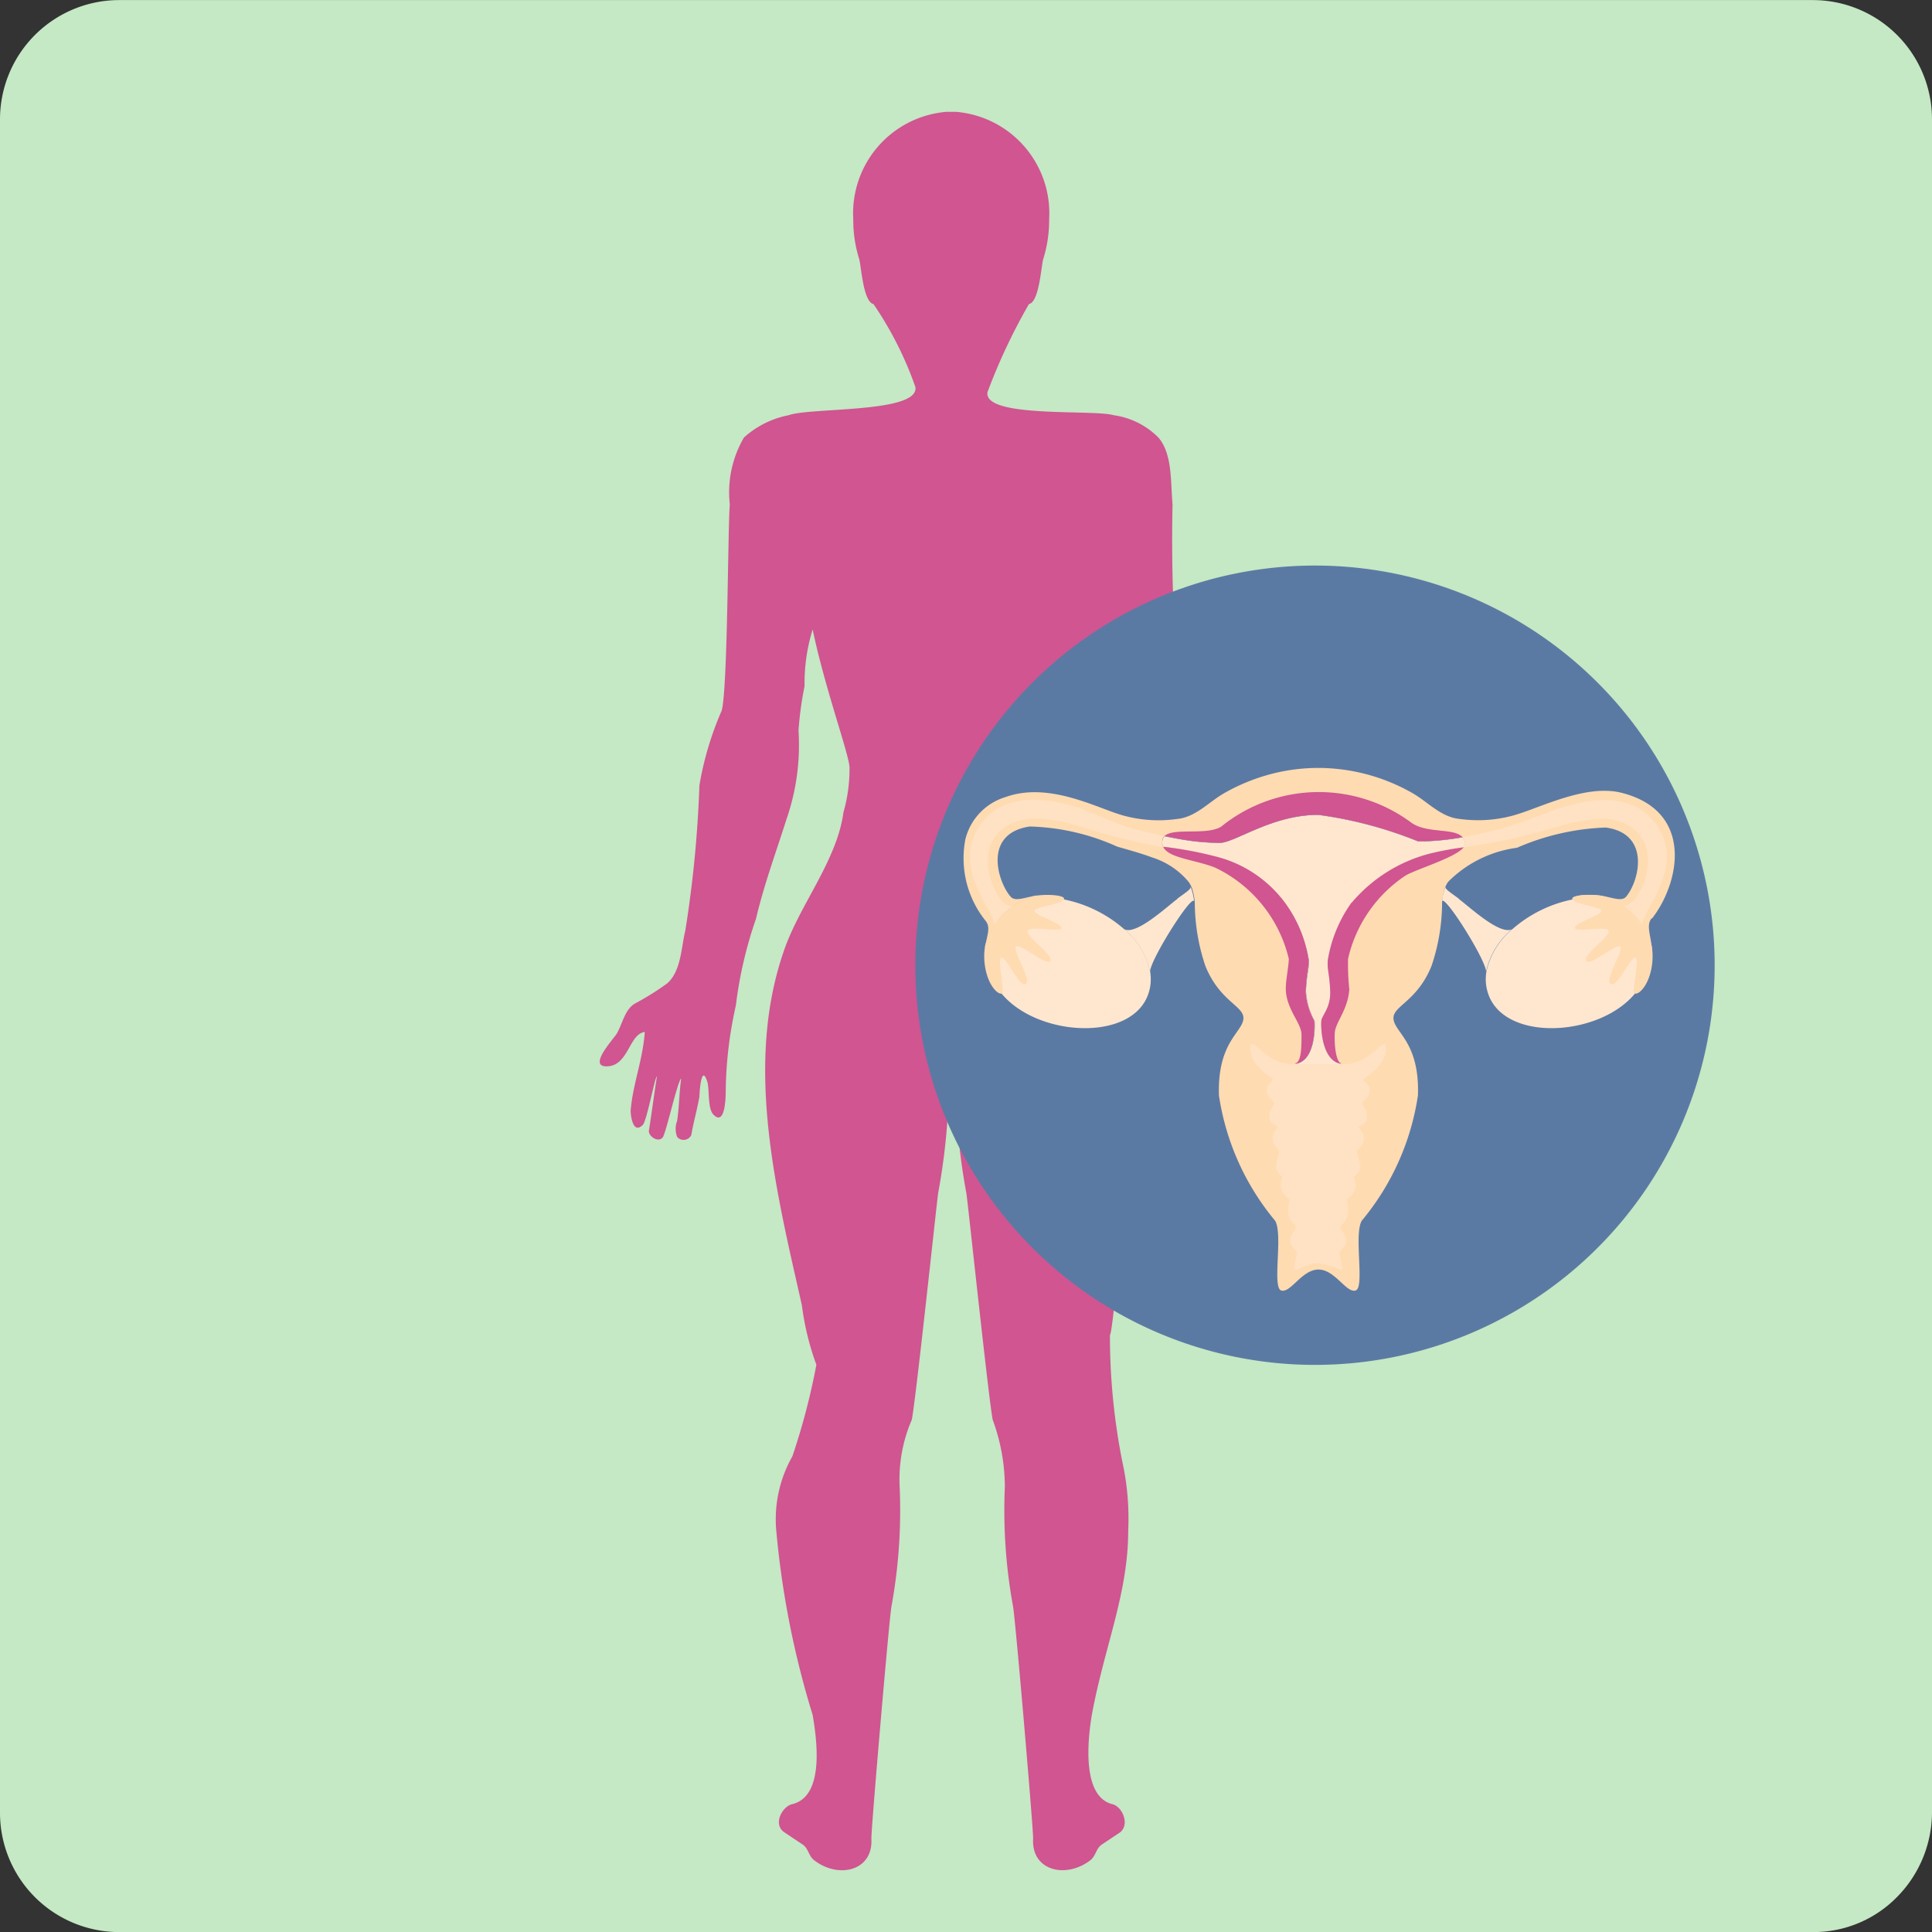 <svg id="Group_2085" data-name="Group 2085" xmlns="http://www.w3.org/2000/svg" width="52" height="52" viewBox="0 0 52 52">
    <rect x="0" y="0" width="52" height="52" fill="#333333" stroke="none"/>
    <defs>
        <clipPath id="clip-path">
            <path id="Rectangle_4597" data-name="Rectangle 4597" style="fill:none" d="M0 0h52v52H0z"/>
        </clipPath>
        <clipPath id="clip-path-2">
            <path id="Rectangle_4596" data-name="Rectangle 4596" style="fill:none" d="M0 0h52v52H0z"/>
        </clipPath>
        <style>
            
        </style>
    </defs>
    <g id="Group_2078" data-name="Group 2078" style="clip-path:url(#clip-path)">
        <g id="Group_2077" data-name="Group 2077">
            <g id="Group_2076" data-name="Group 2076" style="clip-path:url(#clip-path-2)">
                <path id="Path_508" data-name="Path 508" d="M3.21 0h45.58A3.21 3.21 0 0 1 52 3.208v45.58a3.257 3.257 0 0 1-.973 2.3A3.142 3.142 0 0 1 48.79 52H3.21A3.21 3.21 0 0 1 0 48.788V3.208A3.21 3.21 0 0 1 3.21 0" transform="translate(0 .002)" style="fill:#c5e8c5"/>
                <path id="Path_509" data-name="Path 509" d="M471.97 210.934c-.005-.005-.005-.005-.005 0z" transform="translate(-449.217 -200.764)" style="fill:#d05591"/>
                <path id="Path_510" data-name="Path 510" d="M353.407 87.454c-.163-.218-.218-.652-.49-.817a4.7 4.7 0 0 1-.87-.543 3.138 3.138 0 0 1-.49-1.416 23.832 23.832 0 0 1-.381-3.918 8.5 8.5 0 0 0-.6-2.012 46.309 46.309 0 0 1-.218-5.549c-.054-.6 0-1.36-.381-1.8a2.1 2.1 0 0 0-1.2-.6c-.543-.163-3.511.086-3.4-.62a15.818 15.818 0 0 1 1.116-2.372c.272-.054.327-.979.381-1.2a3.507 3.507 0 0 0 .163-1.088 2.738 2.738 0 0 0-2.5-2.885h-.272a2.738 2.738 0 0 0-2.5 2.885 3.507 3.507 0 0 0 .163 1.088c.054.218.109 1.142.381 1.2a9.542 9.542 0 0 1 1.128 2.232c.109.708-2.816.544-3.414.76a2.5 2.5 0 0 0-1.2.6 2.919 2.919 0 0 0-.381 1.8c-.054.6-.054 4.95-.218 5.549a8.619 8.619 0 0 0-.6 2.012 31.58 31.58 0 0 1-.381 3.918c-.109.436-.109 1.088-.49 1.416a7.475 7.475 0 0 1-.87.543c-.272.163-.327.543-.49.817-.109.163-.761.87-.272.87.6 0 .6-.87 1.033-.926-.054.761-.327 1.416-.381 2.121 0 .109.054.652.327.381.109-.109.327-1.307.381-1.307-.054.327-.163 1.142-.218 1.469 0 .163.272.327.381.163.109-.218.381-1.469.49-1.578-.054.381-.054.761-.109 1.142a.612.612 0 0 0 0 .436.23.23 0 0 0 .381-.054c.054-.327.163-.708.218-1.033 0-.109.054-.926.218-.381.054.218 0 .708.163.87.327.327.327-.543.327-.652a10.968 10.968 0 0 1 .272-2.286 11.28 11.28 0 0 1 .543-2.339c.218-.926.543-1.8.817-2.667a6.1 6.1 0 0 0 .327-2.395 9.172 9.172 0 0 1 .163-1.2 4.866 4.866 0 0 1 .218-1.523c.327 1.578.992 3.394.992 3.721a4.235 4.235 0 0 1-.163 1.2c-.172 1.282-1.15 2.455-1.58 3.662-1.106 3.105-.235 6.512.461 9.608a7.308 7.308 0 0 0 .39 1.6 18.194 18.194 0 0 1-.646 2.465 3.426 3.426 0 0 0-.432 2.014 24.118 24.118 0 0 0 .979 4.95c.109.652.327 2.177-.543 2.395-.272.054-.543.543-.218.761l.49.327c.163.109.163.327.327.436.652.49 1.578.272 1.523-.6 0-.327.49-6.039.543-6.257a14.36 14.36 0 0 0 .218-3.21 4.039 4.039 0 0 1 .327-1.8c.109-.543.652-5.659.708-6.094a17.087 17.087 0 0 0 .272-2.339c0-.272-.163-.761.109-.817.272.054.109.543.109.817a17.091 17.091 0 0 0 .272 2.339c.054.381.6 5.549.708 6.094a5.263 5.263 0 0 1 .327 1.8 14.361 14.361 0 0 0 .218 3.21c.054.218.543 5.93.543 6.257-.054.87.87 1.088 1.523.6.163-.109.163-.327.327-.436l.49-.327c.272-.218.054-.708-.218-.761-.817-.218-.652-1.741-.543-2.395.327-1.8.979-3.265.979-4.95a7.144 7.144 0 0 0-.164-1.902 17.415 17.415 0 0 1-.327-3.374c.109-.163.436-4.461.436-4.95 0-.87.109-1.8.054-2.667 0-.708-.218-1.416-.272-2.121-.109-.817-.327-1.632-.436-2.449a9.181 9.181 0 0 1-.163-1.2 34.013 34.013 0 0 1 .163-5.5 13.009 13.009 0 0 1 .218 1.523 9.183 9.183 0 0 1 .163 1.2 6.068 6.068 0 0 0 .327 2.395 21.544 21.544 0 0 1 .817 2.667 9.09 9.09 0 0 1 .543 2.339 10.972 10.972 0 0 1 .272 2.286c0 .109 0 .979.327.652.163-.163.109-.652.163-.87.163-.543.163.218.218.381a6.81 6.81 0 0 0 .218 1.033.211.211 0 0 0 .381.054.612.612 0 0 0 0-.436c-.054-.381-.054-.761-.109-1.142.109.109.381 1.36.49 1.578s.381.054.381-.163c-.054-.327-.163-1.142-.218-1.469.054 0 .272 1.2.381 1.307.218.272.327-.272.327-.381-.054-.708-.327-1.416-.381-2.121.436.054.436.87 1.033.926.164-.109-.49-.817-.6-.979" transform="translate(-318.799 -59.623)" style="fill:#d05591"/>
                <path id="Path_511" data-name="Path 511" d="M532.631 326.573a10.757 10.757 0 1 1-10.757-10.757 10.757 10.757 0 0 1 10.757 10.757" transform="translate(-486.481 -300.594)" style="fill:#5b7aa3"/>
                <path id="Path_512" data-name="Path 512" d="M551.852 503.835c.974 1.172 3.523 1.306 3.953-.007a1.216 1.216 0 0 0 .044-.586 2.026 2.026 0 0 0-.7-1.143 3.51 3.51 0 0 0-1.622-.8 1.575 1.575 0 0 0-1.954.929 1.62 1.62 0 0 0 .282 1.609" transform="translate(-524.893 -477.091)" style="fill:#ffe7cf"/>
                <path id="Path_513" data-name="Path 513" d="M833.686 503.83c-.974 1.172-3.523 1.306-3.953-.007a1.216 1.216 0 0 1-.044-.586 2.026 2.026 0 0 1 .7-1.143 3.511 3.511 0 0 1 1.622-.8 1.958 1.958 0 0 1 1.328.156 1.355 1.355 0 0 1 .543.583 1.66 1.66 0 0 1-.2 1.793" transform="translate(-789.682 -477.086)" style="fill:#ffe7cf"/>
                <path id="Path_514" data-name="Path 514" d="M805.728 495.345c-.283-.207-.377-.261-.356-.33a1.444 1.444 0 0 0-.1.439.237.237 0 0 0 0-.029c.03-.264 1.173 1.54 1.189 1.882a2.027 2.027 0 0 1 .7-1.143c-.328.176-1.163-.614-1.444-.819" transform="translate(-766.462 -471.156)" style="fill:#ffe7cf"/>
                <path id="Path_515" data-name="Path 515" d="M629.124 495.345c-.281.205-1.116.995-1.444.819a2.026 2.026 0 0 1 .7 1.143c.016-.342 1.16-2.146 1.189-1.882a.236.236 0 0 0 0 .029 1.45 1.45 0 0 0-.1-.439c.021.069-.073.124-.356.33" transform="translate(-597.427 -471.156)" style="fill:#ffe7cf"/>
                <path id="Path_516" data-name="Path 516" d="M556.115 432.869c.762-.976 1.134-2.893-.814-3.387-.991-.25-2.246.434-2.934.614a3.571 3.571 0 0 1-1.337.1c-.046-.005-.093-.01-.139-.017-.478-.067-.823-.465-1.225-.692a5.125 5.125 0 0 0-2.53-.675 5.022 5.022 0 0 0-1.316.176 5.237 5.237 0 0 0-1.211.5c-.4.227-.749.625-1.227.692-.136.019-.27.033-.4.038a3.562 3.562 0 0 1-1.072-.119c-.688-.181-2.006-.936-3.2-.5a1.583 1.583 0 0 0-1.072 1.131 2.687 2.687 0 0 0 .546 2.2c.139.181.036.373-.01.688a1.891 1.891 0 0 1 1.346-1.365c-.284.043-.539.164-.663.026-.337-.375-.771-1.7.513-1.891a6.093 6.093 0 0 1 2.354.542c.306.089.633.176.94.291a2.1 2.1 0 0 1 .981.656.611.611 0 0 1 .072.127.209.209 0 0 0 .009.019.249.249 0 0 1 .017.047 1.666 1.666 0 0 1 .069.361v.007a5.383 5.383 0 0 0 .286 1.707c.4.984 1.076 1.076 1.02 1.44s-.7.638-.656 2.041a6.84 6.84 0 0 0 1.513 3.374c.219.382-.09 1.805.165 1.877s.554-.564 1-.564.747.637 1 .564-.053-1.5.165-1.877a6.841 6.841 0 0 0 1.513-3.374c.048-1.4-.6-1.676-.656-2.041s.62-.456 1.02-1.44a5.334 5.334 0 0 0 .286-1.707c0-.021 0-.04.007-.058.007-.062.016-.122.028-.179 0-.021.009-.04.014-.06l.01-.04.005-.012a.3.3 0 0 1 .012-.036.024.024 0 0 1 0-.01.41.41 0 0 1 .017-.041.613.613 0 0 1 .072-.127 3.2 3.2 0 0 1 1.85-.914 6.527 6.527 0 0 1 2.392-.545c1.224.17.893 1.456.545 1.862-.124.146-.4.007-.7-.031-.37-.048-.75 0-.75.083a.033.033 0 0 0 .007.021c.069.136.783.2.783.31-.012.114-.743.329-.719.456s.888-.079.912.084-.7.638-.609.8.85-.518.926-.379-.435.89-.27 1 .57-.81.7-.784-.15 1-.049 1.041a.085.085 0 0 0 .022 0c.115 0 .36-.258.43-.754.1-.652-.2-1.007.005-1.268m-5.066-1.922a8.2 8.2 0 0 0-.916.17 4.09 4.09 0 0 0-2.1 1.322 3.736 3.736 0 0 0-.638 1.55c-.017.182.048.368.065.823s-.22.654-.237.8 0 1.1.546 1.163h.014a9.068 9.068 0 0 1-1.279 0c.563-.052.551-1.02.532-1.167a1.817 1.817 0 0 1-.229-.8c.017-.454.1-.637.077-.819a3.711 3.711 0 0 0-.638-1.55 3.33 3.33 0 0 0-1.723-1.2l-.079-.022a8.867 8.867 0 0 0-1.361-.262c-.038-.005-.076-.012-.115-.019a.3.3 0 0 1-.019-.182.181.181 0 0 1 .053-.1c.145.031.284.057.42.081a6.421 6.421 0 0 0 1.063.1c.418 0 1.4-.754 2.655-.754a11.014 11.014 0 0 1 2.684.712h.16a7.375 7.375 0 0 0 1.038-.11.265.265 0 0 1 .071.153.143.143 0 0 1-.04.114" transform="translate(-511.654 -408.143)" style="fill:#ffdbb2"/>
                <path id="Path_517" data-name="Path 517" d="M657.134 455.611a7.1 7.1 0 0 1-1.039.11h-.159a11.022 11.022 0 0 0-2.685-.713c-1.258 0-2.236.751-2.655.755a6.347 6.347 0 0 1-1.062-.1c-.137-.024-.276-.05-.42-.081a.183.183 0 0 0-.054.1.3.3 0 0 0 .018.184 10.181 10.181 0 0 1 1.476.279c.029.01.055.016.08.022a3.324 3.324 0 0 1 1.722 1.206 3.722 3.722 0 0 1 .644 1.547c.018.183-.06.365-.078.82a1.814 1.814 0 0 0 .23.8c.018.147.031 1.115-.532 1.167a9.158 9.158 0 0 0 1.279 0h-.014c-.549-.066-.564-1.02-.546-1.164s.257-.343.238-.8-.083-.641-.065-.824a3.728 3.728 0 0 1 .638-1.549 4.086 4.086 0 0 1 2.1-1.322 8.25 8.25 0 0 1 .915-.171.147.147 0 0 0 .04-.114.281.281 0 0 0-.071-.153" transform="translate(-617.77 -433.074)" style="fill:#ffe7cf"/>
                <path id="Path_518" data-name="Path 518" d="M546.8 447.586a18.996 18.996 0 0 1-.8-.187c-.5-.126-1.173-.46-1.432-.547-.682-.228-2.08-.578-2.767.491-.754 1.176.533 2.358.415 2.689l.029-.054a.479.479 0 0 1 .031-.053.715.715 0 0 1 .029-.046v-.012a.381.381 0 0 1 .026-.036l.005-.007v-.007a.378.378 0 0 1 .029-.038l.005-.007a1.05 1.05 0 0 1 .112-.123.481.481 0 0 1 .041-.038l.039-.033.026-.02.022-.016.011-.009a.382.382 0 0 1 .032-.022l.045-.029.035-.022c-.367.155-.994-1.135-.521-1.822.456-.662 1.325-.619 2.362-.3a16.442 16.442 0 0 0 2.168.542.3.3 0 0 1-.018-.184.182.182 0 0 1 .054-.1" transform="translate(-515.455 -425.082)" style="fill:#ffe2c4"/>
                <path id="Path_519" data-name="Path 519" d="M700.779 583.552a9.15 9.15 0 0 1-1.279 0c-.783.073-1.187-.875-1.187-.4s.583.747.6.82-.182.109-.164.329c.013.163.2.236.2.31s-.128.146-.128.365.219.217.219.273-.164.146-.128.364c.027.163.182.237.182.31a1.644 1.644 0 0 0-.091.381c0 .2.164.238.164.311s-.078.157-.018.31c.091.238.218.22.218.31a.738.738 0 0 0-.018.42c.07.208.183.2.183.292s-.164.2-.146.382.182.237.182.31a1.967 1.967 0 0 0-.073.4c0 .164.282-.127.638-.127h.007a2.355 2.355 0 0 1 .594.177c.026 0 .039-.014.039-.05a1.965 1.965 0 0 0-.073-.4c0-.073.164-.129.182-.31s-.146-.292-.146-.382.113-.084.183-.292a.736.736 0 0 0-.018-.42c0-.09.128-.072.218-.31.059-.153-.018-.236-.018-.31s.164-.109.164-.311a1.645 1.645 0 0 0-.091-.381c0-.073.155-.148.182-.31.036-.219-.128-.31-.128-.364s.219-.056.219-.273-.128-.292-.128-.365.187-.146.2-.31c.018-.22-.182-.255-.164-.329s.6-.346.6-.82-.4.475-1.18.4" transform="translate(-664.655 -554.916)" style="fill:#ffe2c4"/>
                <path id="Path_520" data-name="Path 520" d="M821.957 447.585c-.686-1.07-2.071-.7-2.753-.468-.259.087-.855.338-1.35.477a11.834 11.834 0 0 1-1.155.268.281.281 0 0 1 .071.153.147.147 0 0 1-.04.114 16.135 16.135 0 0 0 2.458-.538c1.042-.305 1.875-.386 2.331.277.474.688-.154 1.977-.521 1.822a1.317 1.317 0 0 1 .271.205 1.42 1.42 0 0 1 .272.378c-.118-.33 1.17-1.512.415-2.689" transform="translate(-777.336 -425.325)" style="fill:#ffe2c4"/>
                <path id="Path_521" data-name="Path 521" d="M653.4 476.686c.018-.455.079-.586.078-.82a3.471 3.471 0 0 0-.638-1.549 3.326 3.326 0 0 0-1.722-1.206.8.8 0 0 1-.08-.022 10.218 10.218 0 0 0-1.477-.279c.139.309.854.346 1.4.562a3.657 3.657 0 0 1 1.982 2.454c0 .185-.086.6-.081.818.014.546.423.911.423 1.22 0 .356 0 .751-.189.793.563-.052.55-1.02.532-1.167a1.813 1.813 0 0 1-.23-.8" transform="translate(-618.255 -450.02)" style="fill:#d05591"/>
                <path id="Path_522" data-name="Path 522" d="M738.583 474.609a3.666 3.666 0 0 0-.638 1.549c-.02.257.047.368.065.824s-.22.653-.238.8 0 1.1.546 1.165c-.159-.044-.2-.532-.185-.827s.347-.605.392-1.175a6.516 6.516 0 0 1-.034-.824 3.663 3.663 0 0 1 1.548-2.243c.292-.172 1.343-.48 1.564-.759a8.312 8.312 0 0 0-.915.17 4.086 4.086 0 0 0-2.1 1.322" transform="translate(-702.208 -450.313)" style="fill:#d05591"/>
                <path id="Path_523" data-name="Path 523" d="M651.842 443.275c-.385.264-1.3.026-1.543.266.144.03.283.057.42.081a6.341 6.341 0 0 0 1.063.1c.419 0 1.4-.754 2.655-.754a11.02 11.02 0 0 1 2.685.713h.159a7.1 7.1 0 0 0 1.039-.11c-.231-.256-.946-.092-1.371-.385a4.176 4.176 0 0 0-5.106.085" transform="translate(-618.955 -421.038)" style="fill:#d05591"/>
                <path id="Path_524" data-name="Path 524" d="m550.94 499.681-.033.005a1.891 1.891 0 0 0-1.346 1.365.063.063 0 0 0 0 .017 1.687 1.687 0 0 0 0 .5c.076.53.351.788.453.75.1-.043-.134-.938-.007-.962s.49.821.656.706-.346-.864-.27-1 .838.544.927.379-.635-.638-.609-.8.885.043.91-.084-.706-.342-.719-.456.714-.176.783-.313a.033.033 0 0 0 .007-.021c0-.086-.38-.131-.75-.083" transform="translate(-523.052 -475.578)" style="fill:#ffdbb2"/>
                <path id="Path_525" data-name="Path 525" d="M880.362 501.054a1.891 1.891 0 0 0-1.346-1.365l-.033-.005c-.37-.048-.75 0-.75.083a.033.033 0 0 0 .007.021c.069.138.793.2.783.313s-.743.329-.719.456.886-.079.91.084-.7.638-.609.8.85-.518.927-.379-.435.89-.27 1 .53-.731.656-.706-.108.919-.007.962c.1.038.377-.22.453-.75a1.687 1.687 0 0 0 0-.5.06.06 0 0 0 0-.017" transform="translate(-835.903 -475.579)" style="fill:#ffdbb2"/>
            </g>
        </g>
    </g>
</svg>

